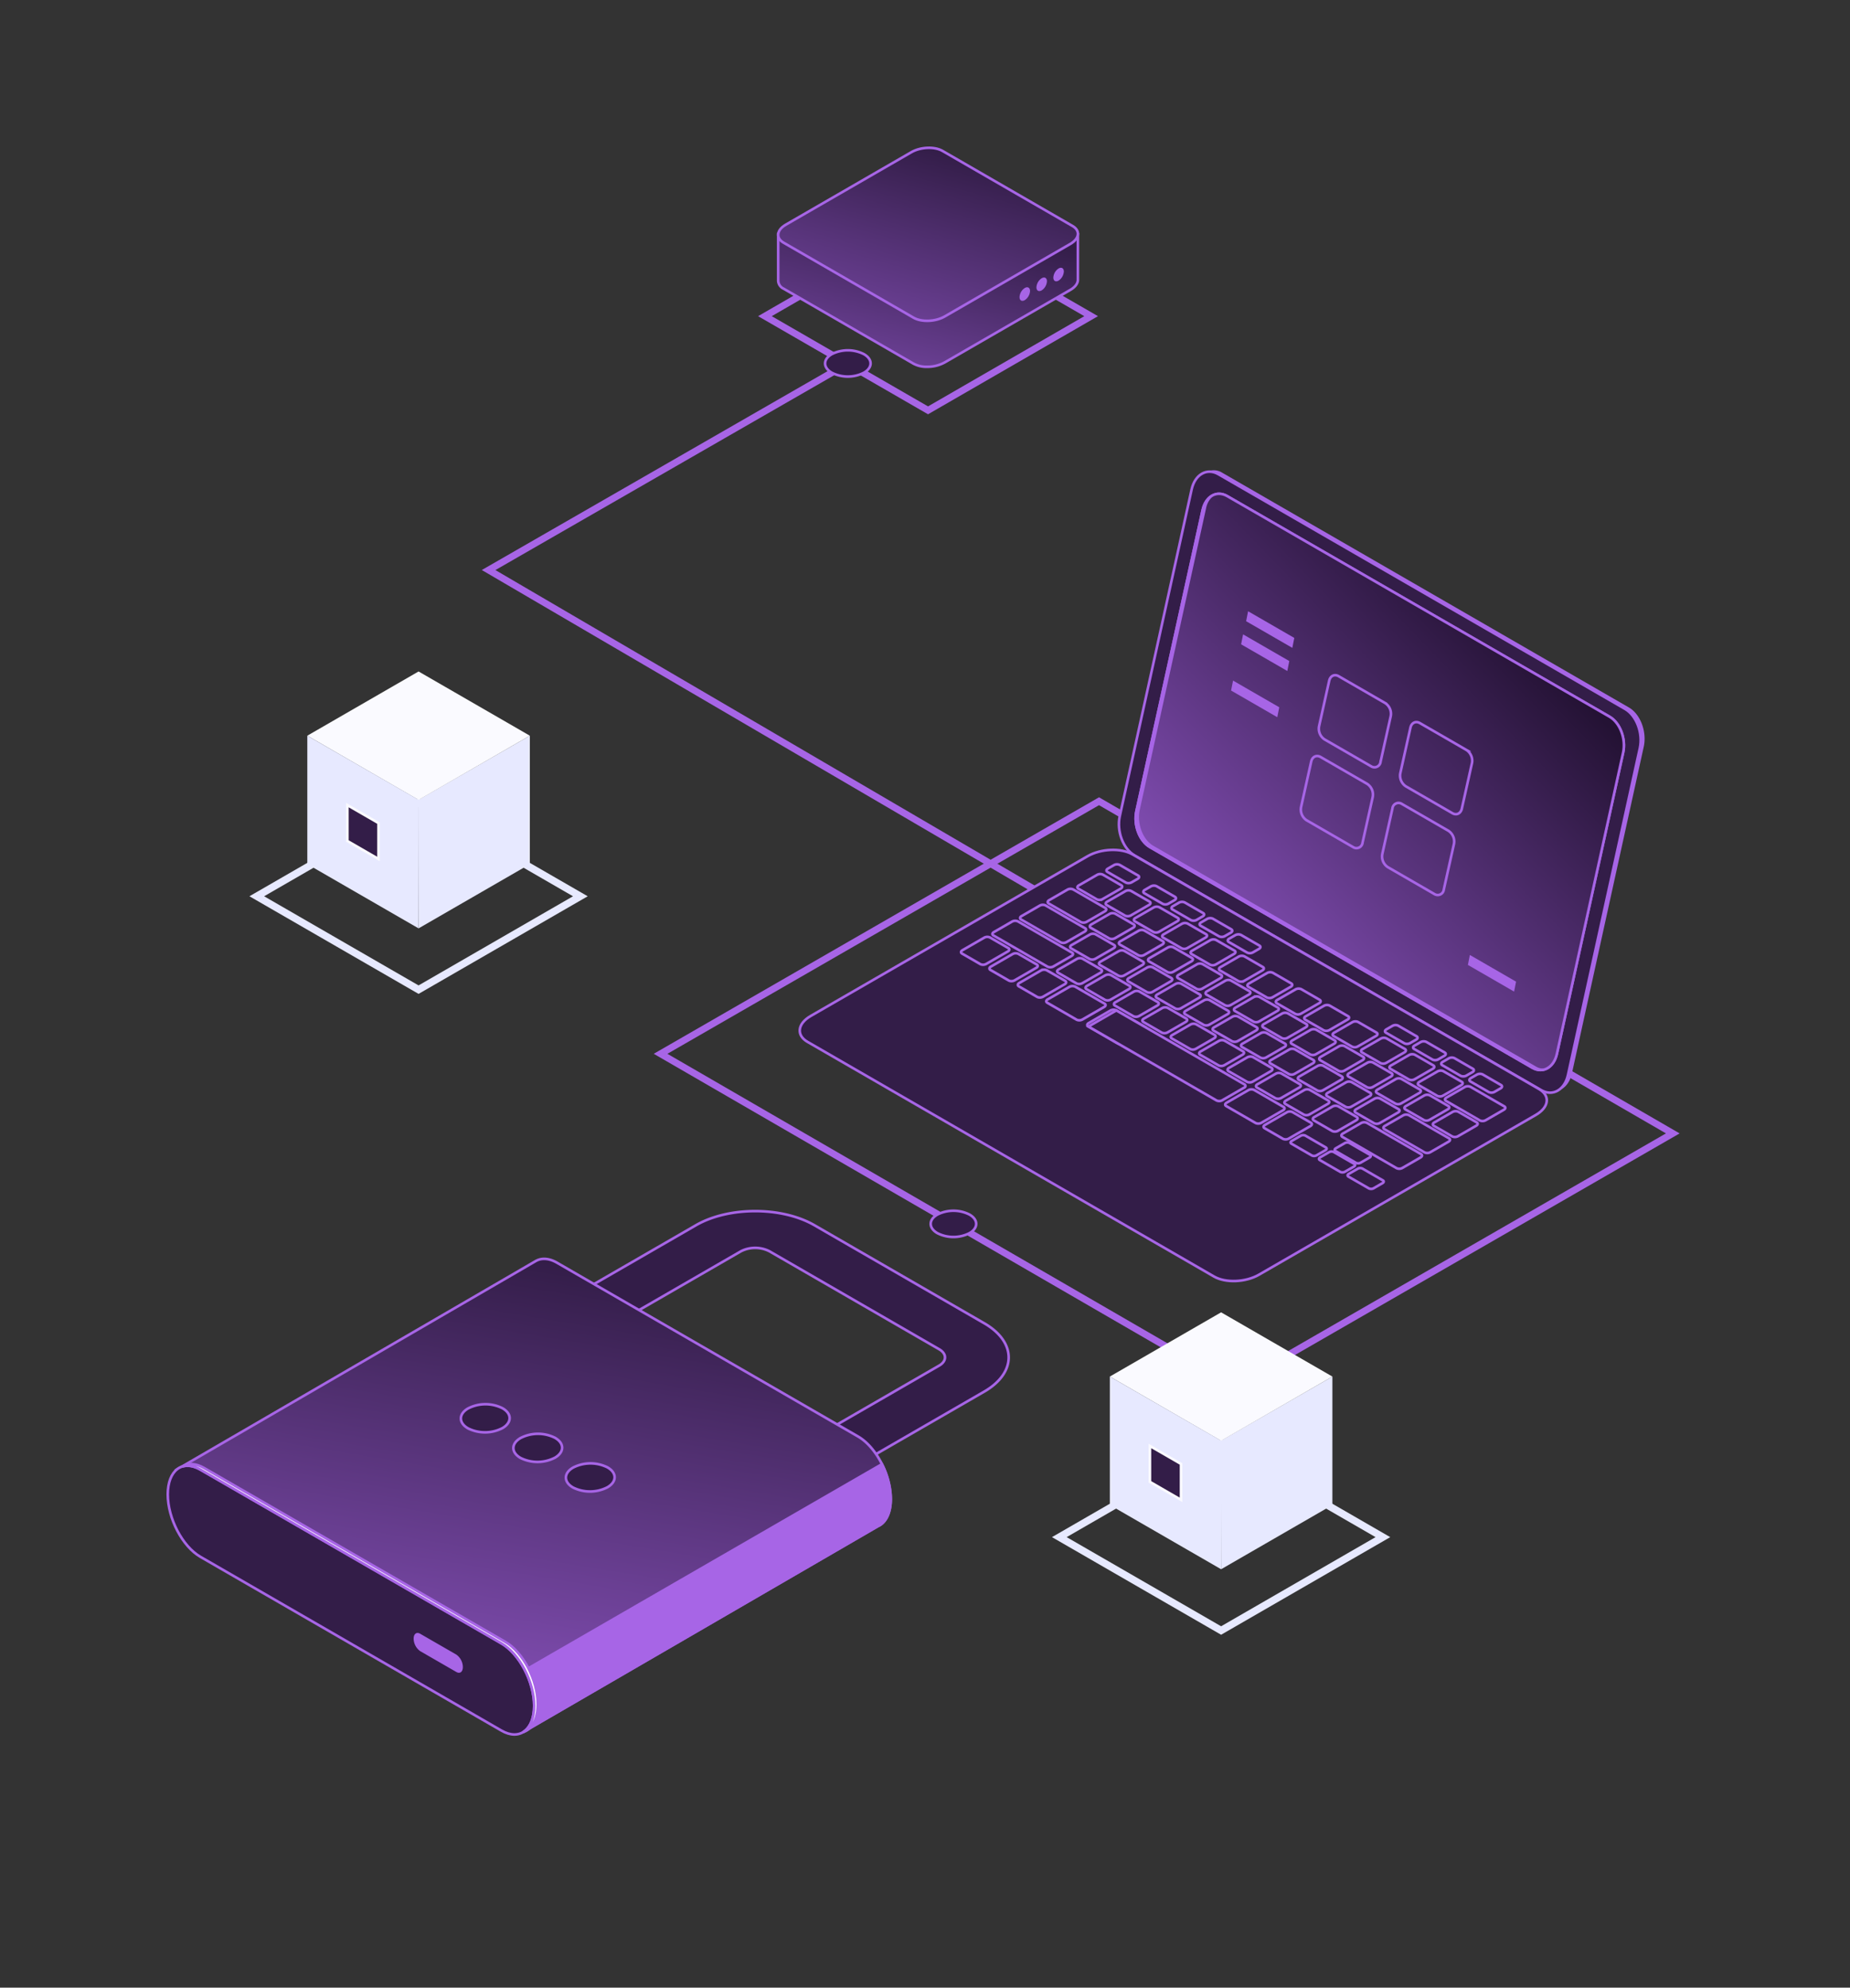 <svg xmlns="http://www.w3.org/2000/svg" xmlns:xlink="http://www.w3.org/1999/xlink" width="710" height="762.98" viewBox="0 0 710 762.98">
  <rect x="0" y="0" width="710" height="762.98" fill="#333333" stroke="none"/>
  <defs>
    <linearGradient id="linear-gradient" x1="0.5" x2="-0.337" y2="1.744" gradientUnits="objectBoundingBox">
      <stop offset="0" stop-color="#331d48"/>
      <stop offset="1" stop-color="#a765e6"/>
    </linearGradient>
    <linearGradient id="linear-gradient-3" x1="0.5" x2="-0.227" y2="0.833" gradientUnits="objectBoundingBox">
      <stop offset="0" stop-color="#241234"/>
      <stop offset="1" stop-color="#a765e6"/>
    </linearGradient>
    <linearGradient id="linear-gradient-4" x2="0.174" y2="1.321" xlink:href="#linear-gradient"/>
  </defs>
  <g id="Group_866" data-name="Group 866" transform="translate(3791 -2597)">
    <g id="Group_864" data-name="Group 864" transform="translate(-1614 -9561)">
      <rect id="Rectangle_509" data-name="Rectangle 509" width="710" height="762.98" transform="translate(-2177 12158)" fill="none"/>
    </g>
    <path id="Path_1000" data-name="Path 1000" d="M336.285,297.456,113.457,168.432,284.35,69.971,507.18,198.993ZM118.705,168.437,336.29,294.424l165.639-95.437L284.344,73Z" transform="translate(-3653.565 2833.076)" fill="#a765e6"/>
    <path id="Path_1456" data-name="Path 1456" d="M275.986,284.158l-.66-.387L39.005,145.5,178.83,65.064l1.311,2.273L44.235,145.52l231.757,135.6,70.344-40.733,1.316,2.273Z" transform="translate(-3645.101 2670.307)" fill="#a765e6"/>
    <path id="Path_1427" data-name="Path 1427" d="M169.369,139.806a13.649,13.649,0,0,1-12.345,0c-3.408-1.97-3.408-5.16,0-7.127a13.649,13.649,0,0,1,12.345,0C172.777,134.645,172.777,137.836,169.369,139.806Z" transform="translate(-3588.282 2930.547)" fill="#331d48" stroke="#a765e6" stroke-width="1"/>
    <g id="Group_507" data-name="Group 507" transform="translate(-3500.064 2653.74)">
      <path id="Path_1500" data-name="Path 1500" d="M145.144,119.293,79.915,81.631l65.226-37.659,65.226,37.659ZM85.163,81.631l59.98,34.63,59.973-34.63L145.141,47Z" transform="translate(-79.915 -17.008)" fill="#a765e6"/>
      <g id="Group_506" data-name="Group 506" transform="translate(7.711)">
        <path id="Union_7" data-name="Union 7" d="M51.965,58.579,2.062,29.77A3.547,3.547,0,0,1,0,26.786c0-.055,0-.113,0-.166,0-.02,0-.038,0-.057V8.855l38.649.021,12.45-7.19.183-.1,0,0,.179-.1a.184.184,0,0,0,.025-.013l.16-.08c.015-.008.029-.016.044-.023l.141-.068c.022-.011.044-.02.067-.031l.12-.057.088-.039c.032-.013.065-.028.1-.042l.115-.049.069-.029L52.542,1a.394.394,0,0,0,.039-.016c.058-.021.117-.044.176-.067l.005,0c3.4-1.285,7.679-1.228,10.3.284L76.4,8.9l38.611.023V26.139c.113,1.42-.872,2.948-2.909,4.124L63.916,58.08a13.867,13.867,0,0,1-6.763,1.693A10.563,10.563,0,0,1,51.965,58.579Z" transform="translate(0.008 24.29)" stroke="#a765e6" stroke-width="1" fill="url(#linear-gradient)"/>
        <path id="Path_1505" data-name="Path 1505" d="M134.864,98.791,84.958,69.98c-3.064-1.77-2.68-4.86.858-6.9L134,35.257c3.538-2.042,8.887-2.263,11.951-.5L195.86,63.576c3.061,1.768,2.677,4.857-.858,6.9L146.813,98.3C143.277,100.338,137.928,100.561,134.864,98.791Z" transform="translate(-82.89 -33.568)" stroke="#a765e6" stroke-width="1" fill="url(#linear-gradient)"/>
        <g id="Group_504" data-name="Group 504" transform="translate(92.635 46.045)">
          <path id="Path_1507" data-name="Path 1507" d="M122.661,55.662a4.461,4.461,0,0,1-2.016,3.494c-1.112.64-2.014.119-2.014-1.166a4.457,4.457,0,0,1,2.014-3.491C121.759,53.855,122.661,54.376,122.661,55.662Z" transform="translate(-118.631 -46.735)" fill="#a765e6"/>
          <path id="Path_1508" data-name="Path 1508" d="M125.163,54.218a4.457,4.457,0,0,1-2.014,3.491c-1.115.643-2.016.122-2.016-1.164a4.453,4.453,0,0,1,2.016-3.491C124.261,52.411,125.163,52.932,125.163,54.218Z" transform="translate(-114.648 -49.034)" fill="#a765e6"/>
          <path id="Path_1509" data-name="Path 1509" d="M127.668,52.773a4.46,4.46,0,0,1-2.016,3.491c-1.114.643-2.016.122-2.016-1.164a4.453,4.453,0,0,1,2.016-3.491C126.763,50.966,127.668,51.487,127.668,52.773Z" transform="translate(-110.665 -51.334)" fill="#a765e6"/>
        </g>
      </g>
      <path id="Path_1513" data-name="Path 1513" d="M104.74,72.16a13.633,13.633,0,0,1-12.345,0c-3.408-1.967-3.408-5.158,0-7.125a13.633,13.633,0,0,1,12.345,0C108.148,67,108.148,70.193,104.74,72.16Z" transform="translate(-64.118 14.17)" fill="#331d48" stroke="#a765e6" stroke-width="1"/>
    </g>
    <g id="Group_862" data-name="Group 862" transform="translate(-3484.07 2777.518)">
      <g id="Group_398" data-name="Group 398">
        <path id="Path_1005" data-name="Path 1005" d="M344.393,259.156,188.356,169.069c-4.414-2.55-6.962-9.307-5.689-15.1L210.237,28.587c1.273-5.79,5.881-8.416,10.295-5.868l156.039,90.09c4.414,2.548,6.962,9.307,5.689,15.1L354.69,253.289C353.417,259.079,348.809,261.707,344.393,259.156Z" transform="translate(-59.846 -21.209)" fill="#331d48" stroke="#a765e6" stroke-width="1"/>
        <path id="Path_1006" data-name="Path 1006" d="M357.464,112.588,201.426,22.5a6.165,6.165,0,0,0-6.143-.27,6.421,6.421,0,0,1,4.645.816l156.039,90.087c4.414,2.55,6.962,9.31,5.689,15.1L334.086,253.618a8.783,8.783,0,0,1-4.152,6.135c2.633-.575,4.834-2.965,5.65-6.684l27.569-125.383C364.426,121.9,361.878,115.136,357.464,112.588Z" transform="translate(-39.242 -21.538)" fill="#a765e6"/>
        <path id="Path_1007" data-name="Path 1007" d="M337.071,245.34l-146.75-84.686c-4.041-2.33-6.371-8.517-5.207-13.814l25.413-115.56c1.164-5.3,5.383-7.7,9.421-5.37L366.7,110.6c4.038,2.33,6.368,8.517,5.2,13.814L346.492,239.97C345.328,245.268,341.111,247.673,337.071,245.34Z" transform="translate(-55.906 -15.998)" fill="#fff" stroke="#a765e6" stroke-width="1"/>
        <path id="Path_1008" data-name="Path 1008" d="M337.071,245.34l-146.75-84.686c-4.041-2.33-6.371-8.517-5.207-13.814l25.413-115.56c1.164-5.3,5.383-7.7,9.421-5.37L366.7,110.6c4.038,2.33,6.368,8.517,5.2,13.814L346.492,239.97C345.328,245.268,341.111,247.673,337.071,245.34Z" transform="translate(-55.906 -15.998)" stroke="#a765e6" stroke-width="1" fill="url(#linear-gradient-3)"/>
        <path id="Path_1009" data-name="Path 1009" d="M338.351,244.716,191.6,160.031c-4.038-2.33-6.368-8.517-5.2-13.814l25.413-115.56a8.125,8.125,0,0,1,3.7-5.572c-2.325.6-4.248,2.778-4.976,6.093l-25.413,115.56c-1.164,5.3,1.166,11.484,5.207,13.814l146.75,84.686a5.64,5.64,0,0,0,5.725.2A5.851,5.851,0,0,1,338.351,244.716Z" transform="translate(-55.906 -15.895)" fill="#a765e6"/>
        <path id="Path_1014" data-name="Path 1014" d="M294.095,241.547l-156.036-90.09c-4.414-2.548-3.862-7,1.236-9.942l106.25-61.323c5.1-2.942,12.806-3.263,17.223-.713L418.8,169.566c4.414,2.55,3.862,7-1.236,9.945l-106.25,61.323C306.219,243.776,298.511,244.094,294.095,241.547Z" transform="translate(-135.078 67.954)" fill="#331d48" stroke="#a765e6" stroke-width="1"/>
        <g id="Group_396" data-name="Group 396" transform="translate(61.903 151.26)">
          <path id="Path_1016" data-name="Path 1016" d="M166.4,101.12l-7.06-4.074c-.565-.329-.495-.9.161-1.278l8.333-4.81a2.457,2.457,0,0,1,2.211-.093l7.06,4.077c.568.327.5.9-.158,1.278l-8.335,4.81A2.449,2.449,0,0,1,166.4,101.12Z" transform="translate(-158.962 -62.794)" fill="#331d48" stroke="#a765e6" stroke-width="1"/>
          <path id="Path_1017" data-name="Path 1017" d="M170.611,103.549l-7.06-4.077c-.568-.327-.5-.9.158-1.275l8.333-4.813a2.471,2.471,0,0,1,2.213-.091l7.06,4.077c.565.327.5.9-.161,1.275l-8.333,4.813A2.465,2.465,0,0,1,170.611,103.549Z" transform="translate(-152.266 -58.927)" fill="#331d48" stroke="#a765e6" stroke-width="1"/>
          <path id="Path_1018" data-name="Path 1018" d="M174.816,105.979l-7.058-4.077c-.568-.327-.5-.9.158-1.278l8.333-4.81a2.457,2.457,0,0,1,2.211-.091l7.06,4.074c.568.329.5.9-.158,1.278l-8.333,4.81A2.463,2.463,0,0,1,174.816,105.979Z" transform="translate(-145.569 -55.061)" fill="#331d48" stroke="#a765e6" stroke-width="1"/>
          <path id="Path_1019" data-name="Path 1019" d="M180.634,103.5l-7.058-4.077c-.568-.327-.5-.9.158-1.275l7-4.041a2.465,2.465,0,0,1,2.211-.091L190,98.091c.568.327.5.9-.158,1.275l-7,4.041A2.471,2.471,0,0,1,180.634,103.5Z" transform="translate(-136.308 -57.78)" fill="#331d48" stroke="#a765e6" stroke-width="1"/>
          <path id="Path_1020" data-name="Path 1020" d="M184.842,105.928l-7.06-4.077c-.568-.327-.495-.9.158-1.278l7-4.038a2.454,2.454,0,0,1,2.213-.091l7.06,4.074c.565.329.5.9-.161,1.278l-7,4.038A2.457,2.457,0,0,1,184.842,105.928Z" transform="translate(-129.612 -53.914)" fill="#331d48" stroke="#a765e6" stroke-width="1"/>
          <path id="Path_1021" data-name="Path 1021" d="M189.049,108.355l-7.06-4.074c-.568-.327-.5-.9.158-1.278l7-4.038a2.458,2.458,0,0,1,2.211-.093l7.06,4.077c.568.327.5.9-.158,1.278l-7,4.038A2.449,2.449,0,0,1,189.049,108.355Z" transform="translate(-122.915 -50.048)" fill="#331d48" stroke="#a765e6" stroke-width="1"/>
          <path id="Path_1022" data-name="Path 1022" d="M193.255,110.784l-7.06-4.077c-.565-.327-.5-.9.161-1.275l7-4.038a2.457,2.457,0,0,1,2.211-.093l7.06,4.077c.568.327.495.9-.158,1.275l-7,4.041A2.462,2.462,0,0,1,193.255,110.784Z" transform="translate(-116.219 -46.181)" fill="#331d48" stroke="#a765e6" stroke-width="1"/>
          <path id="Path_1023" data-name="Path 1023" d="M197.462,113.213l-7.06-4.077c-.568-.327-.5-.9.158-1.275l7-4.041a2.463,2.463,0,0,1,2.213-.091l7.06,4.077c.565.327.495.9-.161,1.275l-7,4.038A2.457,2.457,0,0,1,197.462,113.213Z" transform="translate(-109.523 -42.315)" fill="#331d48" stroke="#a765e6" stroke-width="1"/>
          <path id="Path_1024" data-name="Path 1024" d="M201.67,115.643l-7.06-4.077c-.568-.327-.5-.9.158-1.278l7-4.038a2.449,2.449,0,0,1,2.211-.091l7.06,4.074c.568.329.5.9-.158,1.278l-7,4.038A2.458,2.458,0,0,1,201.67,115.643Z" transform="translate(-102.827 -38.449)" fill="#331d48" stroke="#a765e6" stroke-width="1"/>
          <path id="Path_1025" data-name="Path 1025" d="M205.874,118.07,198.814,114c-.565-.329-.5-.9.161-1.278l7-4.038a2.458,2.458,0,0,1,2.211-.093l7.06,4.077c.568.327.5.9-.158,1.278l-7,4.038A2.454,2.454,0,0,1,205.874,118.07Z" transform="translate(-96.13 -34.583)" fill="#331d48" stroke="#a765e6" stroke-width="1"/>
          <path id="Path_1026" data-name="Path 1026" d="M210.082,120.5l-7.06-4.077c-.568-.327-.5-.9.158-1.275l7-4.041a2.471,2.471,0,0,1,2.213-.091l7.06,4.077c.565.327.5.9-.161,1.275l-7,4.041A2.465,2.465,0,0,1,210.082,120.5Z" transform="translate(-89.434 -30.717)" fill="#331d48" stroke="#a765e6" stroke-width="1"/>
          <path id="Path_1027" data-name="Path 1027" d="M214.29,122.929l-7.06-4.077c-.568-.327-.5-.9.158-1.278l7-4.038a2.449,2.449,0,0,1,2.211-.091l7.06,4.074c.568.329.5.9-.158,1.278l-7,4.038A2.458,2.458,0,0,1,214.29,122.929Z" transform="translate(-82.738 -26.851)" fill="#331d48" stroke="#a765e6" stroke-width="1"/>
          <path id="Path_1028" data-name="Path 1028" d="M218.494,125.356l-7.06-4.074c-.565-.329-.495-.9.161-1.278l7-4.038a2.457,2.457,0,0,1,2.211-.093l7.06,4.077c.568.327.5.9-.158,1.278l-7,4.038A2.454,2.454,0,0,1,218.494,125.356Z" transform="translate(-76.042 -22.985)" fill="#331d48" stroke="#a765e6" stroke-width="1"/>
          <path id="Path_1029" data-name="Path 1029" d="M186.835,102.348l-7.06-4.077c-.568-.327-.5-.9.158-1.275l7-4.038a2.458,2.458,0,0,1,2.211-.093l7.06,4.077c.568.327.5.9-.158,1.278l-7,4.038A2.457,2.457,0,0,1,186.835,102.348Z" transform="translate(-126.442 -59.61)" fill="#331d48" stroke="#a765e6" stroke-width="1"/>
          <path id="Path_1030" data-name="Path 1030" d="M182.563,99.883l-7.06-4.074c-.565-.329-.495-.9.161-1.278l7-4.038a2.457,2.457,0,0,1,2.211-.093l7.06,4.077c.568.327.5.9-.158,1.278l-7,4.038A2.454,2.454,0,0,1,182.563,99.883Z" transform="translate(-133.238 -63.534)" fill="#331d48" stroke="#a765e6" stroke-width="1"/>
          <path id="Path_1031" data-name="Path 1031" d="M183.291,100.3l-15.206-8.779c-.568-.327-.5-.9.158-1.278l7-4.038a2.463,2.463,0,0,1,2.213-.091l15.2,8.779c.568.327.5.9-.158,1.278l-7,4.038A2.449,2.449,0,0,1,183.291,100.3Z" transform="translate(-145.048 -70.352)" fill="#331d48" stroke="#a765e6" stroke-width="1"/>
          <path id="Path_1032" data-name="Path 1032" d="M184.52,96.285,172.18,89.16c-.568-.327-.5-.9.158-1.278l7-4.038a2.454,2.454,0,0,1,2.213-.091l12.34,7.122c.565.329.5.9-.161,1.278l-7,4.038A2.458,2.458,0,0,1,184.52,96.285Z" transform="translate(-138.53 -74.116)" fill="#331d48" stroke="#a765e6" stroke-width="1"/>
          <path id="Path_1033" data-name="Path 1033" d="M191.039,104.777l-7.06-4.077c-.565-.327-.5-.9.161-1.275l7-4.041a2.457,2.457,0,0,1,2.211-.091l7.06,4.077c.568.327.5.9-.158,1.275l-7,4.041A2.471,2.471,0,0,1,191.039,104.777Z" transform="translate(-119.745 -55.744)" fill="#331d48" stroke="#a765e6" stroke-width="1"/>
          <path id="Path_1034" data-name="Path 1034" d="M195.247,107.207l-7.06-4.077c-.568-.327-.5-.9.158-1.278l7-4.038a2.454,2.454,0,0,1,2.213-.091l7.06,4.074c.565.329.5.9-.161,1.278l-7,4.038A2.457,2.457,0,0,1,195.247,107.207Z" transform="translate(-113.049 -51.878)" fill="#331d48" stroke="#a765e6" stroke-width="1"/>
          <path id="Path_1035" data-name="Path 1035" d="M199.455,109.634l-7.06-4.074c-.568-.329-.5-.9.158-1.278l7-4.038a2.458,2.458,0,0,1,2.211-.093l7.06,4.077c.568.327.495.9-.158,1.278l-7,4.038A2.449,2.449,0,0,1,199.455,109.634Z" transform="translate(-106.353 -48.012)" fill="#331d48" stroke="#a765e6" stroke-width="1"/>
          <path id="Path_1036" data-name="Path 1036" d="M203.659,112.063l-7.06-4.077c-.565-.327-.5-.9.161-1.275l7-4.041a2.465,2.465,0,0,1,2.211-.091l7.06,4.077c.568.327.5.9-.158,1.275l-7,4.041A2.471,2.471,0,0,1,203.659,112.063Z" transform="translate(-99.656 -44.145)" fill="#331d48" stroke="#a765e6" stroke-width="1"/>
          <path id="Path_1037" data-name="Path 1037" d="M207.867,114.493l-7.06-4.077c-.568-.327-.5-.9.158-1.278l7-4.038a2.449,2.449,0,0,1,2.211-.091l7.06,4.074c.568.329.5.9-.158,1.278l-7,4.038A2.457,2.457,0,0,1,207.867,114.493Z" transform="translate(-92.96 -40.28)" fill="#331d48" stroke="#a765e6" stroke-width="1"/>
          <path id="Path_1038" data-name="Path 1038" d="M212.075,116.92l-7.06-4.074c-.568-.329-.5-.9.158-1.278l7-4.038a2.457,2.457,0,0,1,2.211-.093l7.06,4.077c.568.327.5.9-.158,1.278l-7,4.038A2.449,2.449,0,0,1,212.075,116.92Z" transform="translate(-86.264 -36.414)" fill="#331d48" stroke="#a765e6" stroke-width="1"/>
          <path id="Path_1039" data-name="Path 1039" d="M216.28,119.349l-7.06-4.077c-.565-.327-.495-.9.158-1.275l7-4.041a2.471,2.471,0,0,1,2.213-.091l7.06,4.077c.565.327.5.9-.161,1.275l-7,4.041A2.457,2.457,0,0,1,216.28,119.349Z" transform="translate(-79.568 -32.547)" fill="#331d48" stroke="#a765e6" stroke-width="1"/>
          <path id="Path_1040" data-name="Path 1040" d="M220.487,121.778l-7.06-4.077c-.568-.327-.495-.9.158-1.278l7-4.038a2.457,2.457,0,0,1,2.211-.091l7.06,4.077c.568.327.5.9-.158,1.275l-7,4.038A2.457,2.457,0,0,1,220.487,121.778Z" transform="translate(-72.871 -28.681)" fill="#331d48" stroke="#a765e6" stroke-width="1"/>
          <path id="Path_1041" data-name="Path 1041" d="M224.693,124.208l-7.06-4.077c-.565-.327-.5-.9.161-1.278l7-4.038a2.449,2.449,0,0,1,2.211-.091l7.06,4.074c.568.327.5.9-.158,1.278l-7,4.038A2.463,2.463,0,0,1,224.693,124.208Z" transform="translate(-66.175 -24.815)" fill="#331d48" stroke="#a765e6" stroke-width="1"/>
          <path id="Path_1042" data-name="Path 1042" d="M237.3,131.483l-15.406-8.893c-.565-.329-.495-.9.161-1.278l7-4.038a2.457,2.457,0,0,1,2.211-.093l15.406,8.9c.565.327.5.9-.161,1.278l-7,4.038A2.457,2.457,0,0,1,237.3,131.483Z" transform="translate(-59.396 -20.901)" fill="#331d48" stroke="#a765e6" stroke-width="1"/>
          <path id="Path_1043" data-name="Path 1043" d="M244.012,125.9l-13-7.506c-.565-.329-.5-.9.158-1.278l7-4.038a2.463,2.463,0,0,1,2.213-.093l13,7.509c.568.327.5.9-.158,1.275l-7,4.038A2.458,2.458,0,0,1,244.012,125.9Z" transform="translate(-44.883 -27.576)" fill="#331d48" stroke="#a765e6" stroke-width="1"/>
          <path id="Path_1044" data-name="Path 1044" d="M198.407,104.3l-7.06-4.077c-.568-.327-.5-.9.158-1.278l7-4.038a2.454,2.454,0,0,1,2.213-.091l7.06,4.074c.565.329.5.9-.161,1.278l-7,4.038A2.457,2.457,0,0,1,198.407,104.3Z" transform="translate(-108.019 -56.501)" fill="#331d48" stroke="#a765e6" stroke-width="1"/>
          <path id="Path_1045" data-name="Path 1045" d="M194.1,101.814l-7.06-4.077c-.568-.327-.5-.9.158-1.278l7-4.038a2.449,2.449,0,0,1,2.211-.091l7.06,4.074c.568.329.5.9-.158,1.278l-7,4.038A2.458,2.458,0,0,1,194.1,101.814Z" transform="translate(-114.881 -60.463)" fill="#331d48" stroke="#a765e6" stroke-width="1"/>
          <path id="Path_1046" data-name="Path 1046" d="M189.786,99.323l-7.06-4.074c-.568-.329-.5-.9.158-1.278l7-4.038a2.457,2.457,0,0,1,2.211-.093l7.06,4.077c.568.327.5.9-.158,1.278l-7,4.038A2.449,2.449,0,0,1,189.786,99.323Z" transform="translate(-121.744 -64.425)" fill="#331d48" stroke="#a765e6" stroke-width="1"/>
          <path id="Path_1047" data-name="Path 1047" d="M185.472,96.834l-7.06-4.074c-.565-.329-.5-.9.161-1.278l7-4.038a2.457,2.457,0,0,1,2.211-.093l7.06,4.077c.568.327.495.9-.158,1.278l-7,4.038A2.454,2.454,0,0,1,185.472,96.834Z" transform="translate(-128.607 -68.387)" fill="#331d48" stroke="#a765e6" stroke-width="1"/>
          <path id="Path_1048" data-name="Path 1048" d="M202.615,106.73l-7.06-4.074c-.568-.327-.5-.9.158-1.278l7-4.038a2.458,2.458,0,0,1,2.211-.093l7.06,4.077c.568.327.5.9-.158,1.278l-7,4.038A2.449,2.449,0,0,1,202.615,106.73Z" transform="translate(-101.323 -52.635)" fill="#331d48" stroke="#a765e6" stroke-width="1"/>
          <path id="Path_1049" data-name="Path 1049" d="M206.819,109.159l-7.06-4.077c-.565-.327-.495-.9.161-1.275l7-4.041a2.465,2.465,0,0,1,2.211-.091l7.06,4.077c.568.327.5.9-.158,1.275l-7,4.041A2.462,2.462,0,0,1,206.819,109.159Z" transform="translate(-94.626 -48.768)" fill="#331d48" stroke="#a765e6" stroke-width="1"/>
          <path id="Path_1050" data-name="Path 1050" d="M211.027,111.588l-7.06-4.077c-.568-.327-.5-.9.158-1.275l7-4.041a2.463,2.463,0,0,1,2.213-.091l7.06,4.077c.565.327.5.9-.161,1.275l-7,4.038A2.458,2.458,0,0,1,211.027,111.588Z" transform="translate(-87.93 -44.902)" fill="#331d48" stroke="#a765e6" stroke-width="1"/>
          <path id="Path_1051" data-name="Path 1051" d="M215.235,114.015l-7.06-4.074c-.568-.327-.5-.9.158-1.278l7-4.038a2.449,2.449,0,0,1,2.211-.091l7.06,4.074c.568.327.5.9-.158,1.278l-7,4.038A2.449,2.449,0,0,1,215.235,114.015Z" transform="translate(-81.234 -41.036)" fill="#331d48" stroke="#a765e6" stroke-width="1"/>
          <path id="Path_1052" data-name="Path 1052" d="M219.44,116.445l-7.06-4.074c-.565-.329-.5-.9.161-1.278l7-4.038a2.457,2.457,0,0,1,2.211-.093l7.06,4.077c.568.327.495.9-.158,1.278l-7,4.038A2.462,2.462,0,0,1,219.44,116.445Z" transform="translate(-74.537 -37.17)" fill="#331d48" stroke="#a765e6" stroke-width="1"/>
          <path id="Path_1053" data-name="Path 1053" d="M223.647,118.874l-7.06-4.077c-.568-.327-.5-.9.158-1.275l7-4.041a2.463,2.463,0,0,1,2.213-.091l7.058,4.077c.568.327.5.9-.158,1.275l-7,4.041A2.465,2.465,0,0,1,223.647,118.874Z" transform="translate(-67.841 -33.304)" fill="#331d48" stroke="#a765e6" stroke-width="1"/>
          <path id="Path_1054" data-name="Path 1054" d="M227.855,121.3l-7.06-4.077c-.568-.327-.5-.9.158-1.278l7-4.038a2.448,2.448,0,0,1,2.211-.091l7.06,4.074c.568.329.5.9-.158,1.278l-7,4.038A2.458,2.458,0,0,1,227.855,121.3Z" transform="translate(-61.145 -29.438)" fill="#331d48" stroke="#a765e6" stroke-width="1"/>
          <path id="Path_1055" data-name="Path 1055" d="M232.06,123.731,225,119.656c-.565-.329-.5-.9.158-1.278l7-4.038a2.457,2.457,0,0,1,2.211-.093l7.06,4.077c.565.327.5.9-.161,1.278l-7,4.038A2.449,2.449,0,0,1,232.06,123.731Z" transform="translate(-54.448 -25.572)" fill="#331d48" stroke="#a765e6" stroke-width="1"/>
          <path id="Path_1056" data-name="Path 1056" d="M236.267,126.16l-7.06-4.077c-.568-.327-.495-.9.158-1.275l7-4.038a2.458,2.458,0,0,1,2.211-.093l7.06,4.077c.568.327.5.9-.158,1.275l-7,4.041A2.465,2.465,0,0,1,236.267,126.16Z" transform="translate(-47.752 -21.705)" fill="#331d48" stroke="#a765e6" stroke-width="1"/>
          <path id="Path_1057" data-name="Path 1057" d="M196.192,98.294l-7.06-4.074c-.568-.329-.5-.9.158-1.278l7-4.038a2.463,2.463,0,0,1,2.213-.093l7.06,4.077c.565.327.5.9-.161,1.278l-7,4.038A2.449,2.449,0,0,1,196.192,98.294Z" transform="translate(-111.545 -66.063)" fill="#331d48" stroke="#a765e6" stroke-width="1"/>
          <path id="Path_1058" data-name="Path 1058" d="M192.005,95.878l-7.06-4.077c-.565-.327-.5-.9.161-1.278l7-4.038a2.457,2.457,0,0,1,2.211-.091l7.06,4.077c.568.327.5.9-.158,1.275l-7,4.038A2.463,2.463,0,0,1,192.005,95.878Z" transform="translate(-118.208 -69.91)" fill="#331d48" stroke="#a765e6" stroke-width="1"/>
          <path id="Path_1059" data-name="Path 1059" d="M187.822,93.461l-7.06-4.077c-.568-.327-.5-.9.158-1.275l7-4.038a2.458,2.458,0,0,1,2.211-.093l7.06,4.077c.568.327.5.9-.158,1.278l-7,4.038A2.457,2.457,0,0,1,187.822,93.461Z" transform="translate(-124.871 -73.757)" fill="#331d48" stroke="#a765e6" stroke-width="1"/>
          <path id="Path_1060" data-name="Path 1060" d="M183.635,91.046l-7.06-4.077c-.568-.327-.495-.9.158-1.278l7-4.038a2.449,2.449,0,0,1,2.211-.091L193,85.637c.568.329.5.9-.158,1.278l-7,4.038A2.458,2.458,0,0,1,183.635,91.046Z" transform="translate(-131.534 -77.604)" fill="#331d48" stroke="#a765e6" stroke-width="1"/>
          <path id="Path_1061" data-name="Path 1061" d="M187.939,86.9l-7.06-4.077c-.568-.327-.5-.9.158-1.278l2.315-1.335a2.457,2.457,0,0,1,2.211-.091l7.06,4.074c.568.329.495.9-.158,1.278l-2.315,1.335A2.457,2.457,0,0,1,187.939,86.9Z" transform="translate(-124.682 -79.899)" fill="#331d48" stroke="#a765e6" stroke-width="1"/>
          <path id="Path_1062" data-name="Path 1062" d="M193.4,90.052l-7.06-4.074c-.565-.329-.5-.9.161-1.278l2.312-1.335a2.458,2.458,0,0,1,2.211-.093l7.06,4.077c.568.327.5.9-.158,1.278l-2.312,1.335A2.454,2.454,0,0,1,193.4,90.052Z" transform="translate(-115.987 -74.879)" fill="#331d48" stroke="#a765e6" stroke-width="1"/>
          <path id="Path_1063" data-name="Path 1063" d="M197.571,92.46l-7.06-4.077c-.568-.327-.5-.9.158-1.275l2.312-1.337a2.471,2.471,0,0,1,2.213-.091l7.058,4.077c.568.327.5.9-.158,1.275l-2.312,1.335A2.458,2.458,0,0,1,197.571,92.46Z" transform="translate(-109.352 -71.048)" fill="#331d48" stroke="#a765e6" stroke-width="1"/>
          <path id="Path_1064" data-name="Path 1064" d="M201.738,94.865l-7.06-4.074c-.568-.329-.5-.9.158-1.278l2.312-1.335a2.454,2.454,0,0,1,2.213-.091l7.06,4.074c.565.327.495.9-.161,1.278l-2.312,1.335A2.449,2.449,0,0,1,201.738,94.865Z" transform="translate(-102.717 -67.217)" fill="#331d48" stroke="#a765e6" stroke-width="1"/>
          <path id="Path_1065" data-name="Path 1065" d="M205.906,97.273l-7.06-4.077c-.565-.327-.5-.9.161-1.275l2.312-1.337a2.465,2.465,0,0,1,2.211-.091l7.06,4.077c.568.327.5.9-.158,1.275l-2.312,1.337A2.47,2.47,0,0,1,205.906,97.273Z" transform="translate(-96.081 -63.386)" fill="#331d48" stroke="#a765e6" stroke-width="1"/>
          <path id="Path_1066" data-name="Path 1066" d="M229.177,110.707l-7.06-4.074c-.568-.329-.5-.9.158-1.278l2.315-1.335a2.457,2.457,0,0,1,2.211-.093l7.06,4.077c.568.329.5.9-.158,1.278l-2.315,1.335A2.449,2.449,0,0,1,229.177,110.707Z" transform="translate(-59.038 -42)" fill="#331d48" stroke="#a765e6" stroke-width="1"/>
          <path id="Path_1067" data-name="Path 1067" d="M233.345,113.115l-7.06-4.077c-.565-.327-.5-.9.161-1.275l2.312-1.337a2.465,2.465,0,0,1,2.211-.091l7.06,4.077c.568.327.5.9-.158,1.275l-2.312,1.335A2.463,2.463,0,0,1,233.345,113.115Z" transform="translate(-52.403 -38.168)" fill="#331d48" stroke="#a765e6" stroke-width="1"/>
          <path id="Path_1068" data-name="Path 1068" d="M237.515,115.52l-7.06-4.074c-.568-.327-.5-.9.158-1.278l2.312-1.335a2.449,2.449,0,0,1,2.211-.091l7.06,4.074c.568.329.5.9-.158,1.278l-2.312,1.335A2.449,2.449,0,0,1,237.515,115.52Z" transform="translate(-45.768 -34.338)" fill="#331d48" stroke="#a765e6" stroke-width="1"/>
          <path id="Path_1069" data-name="Path 1069" d="M241.682,117.928l-7.06-4.077c-.568-.327-.5-.9.158-1.275l2.312-1.337a2.471,2.471,0,0,1,2.213-.091l7.06,4.077c.565.327.5.9-.161,1.275l-2.312,1.337A2.465,2.465,0,0,1,241.682,117.928Z" transform="translate(-39.132 -30.507)" fill="#331d48" stroke="#a765e6" stroke-width="1"/>
          <path id="Path_1070" data-name="Path 1070" d="M200.4,100.723l-7.06-4.077c-.568-.327-.5-.9.158-1.275l7-4.038a2.458,2.458,0,0,1,2.211-.093l7.06,4.077c.568.327.5.9-.158,1.275l-7,4.041A2.457,2.457,0,0,1,200.4,100.723Z" transform="translate(-104.849 -62.197)" fill="#331d48" stroke="#a765e6" stroke-width="1"/>
          <path id="Path_1071" data-name="Path 1071" d="M204.6,103.152l-7.06-4.077c-.565-.327-.5-.9.161-1.275l7-4.041a2.457,2.457,0,0,1,2.211-.091l7.06,4.077c.568.327.5.9-.158,1.275l-7,4.041A2.471,2.471,0,0,1,204.6,103.152Z" transform="translate(-98.152 -58.331)" fill="#331d48" stroke="#a765e6" stroke-width="1"/>
          <path id="Path_1072" data-name="Path 1072" d="M208.812,105.582l-7.06-4.077c-.568-.327-.495-.9.158-1.278l7-4.038a2.454,2.454,0,0,1,2.213-.091l7.06,4.074c.565.329.5.9-.161,1.278l-7,4.038A2.457,2.457,0,0,1,208.812,105.582Z" transform="translate(-91.456 -54.465)" fill="#331d48" stroke="#a765e6" stroke-width="1"/>
          <path id="Path_1073" data-name="Path 1073" d="M213.02,108.009l-7.06-4.074c-.568-.329-.5-.9.158-1.278l7-4.038a2.457,2.457,0,0,1,2.211-.093l7.06,4.077c.568.327.495.9-.158,1.278l-7,4.038A2.449,2.449,0,0,1,213.02,108.009Z" transform="translate(-84.76 -50.599)" fill="#331d48" stroke="#a765e6" stroke-width="1"/>
          <path id="Path_1074" data-name="Path 1074" d="M217.224,110.438l-7.06-4.077c-.565-.327-.5-.9.161-1.275l7-4.041a2.465,2.465,0,0,1,2.211-.091l7.06,4.077c.565.327.5.9-.158,1.275l-7,4.041A2.471,2.471,0,0,1,217.224,110.438Z" transform="translate(-78.063 -46.732)" fill="#331d48" stroke="#a765e6" stroke-width="1"/>
          <path id="Path_1075" data-name="Path 1075" d="M221.432,112.868l-7.06-4.077c-.568-.327-.5-.9.158-1.278l7-4.038a2.449,2.449,0,0,1,2.211-.091l7.06,4.074c.568.329.5.9-.158,1.278l-7,4.038A2.458,2.458,0,0,1,221.432,112.868Z" transform="translate(-71.367 -42.867)" fill="#331d48" stroke="#a765e6" stroke-width="1"/>
          <path id="Path_1076" data-name="Path 1076" d="M225.64,115.295l-7.06-4.074c-.568-.329-.5-.9.158-1.278l7-4.038a2.457,2.457,0,0,1,2.211-.093l7.06,4.077c.568.327.5.9-.158,1.278l-7,4.038A2.449,2.449,0,0,1,225.64,115.295Z" transform="translate(-64.671 -39.001)" fill="#331d48" stroke="#a765e6" stroke-width="1"/>
          <path id="Path_1077" data-name="Path 1077" d="M229.845,117.724l-7.06-4.077c-.568-.327-.5-.9.158-1.275l7-4.041a2.471,2.471,0,0,1,2.213-.091l7.06,4.077c.565.327.495.9-.161,1.275l-7,4.041A2.457,2.457,0,0,1,229.845,117.724Z" transform="translate(-57.975 -35.134)" fill="#331d48" stroke="#a765e6" stroke-width="1"/>
          <path id="Path_1078" data-name="Path 1078" d="M234.052,120.153l-7.06-4.077c-.568-.327-.5-.9.158-1.278l7-4.038a2.457,2.457,0,0,1,2.211-.091l7.06,4.074c.568.329.5.9-.158,1.278l-7,4.038A2.458,2.458,0,0,1,234.052,120.153Z" transform="translate(-51.278 -31.268)" fill="#331d48" stroke="#a765e6" stroke-width="1"/>
          <path id="Path_1079" data-name="Path 1079" d="M184.784,105.892,163.989,93.887c-.565-.327-.5-.9.161-1.275l7-4.041a2.465,2.465,0,0,1,2.211-.091l20.792,12.005c.568.327.5.9-.158,1.275l-7,4.041A2.465,2.465,0,0,1,184.784,105.892Z" transform="translate(-151.566 -66.589)" fill="#331d48" stroke="#a765e6" stroke-width="1"/>
          <path id="Path_1080" data-name="Path 1080" d="M236.462,135.729l-20.792-12c-.568-.329-.5-.9.158-1.278l7-4.038a2.458,2.458,0,0,1,2.211-.093l20.794,12.005c.565.327.495.9-.158,1.278l-7,4.038A2.457,2.457,0,0,1,236.462,135.729Z" transform="translate(-69.301 -19.093)" fill="#331d48" stroke="#a765e6" stroke-width="1"/>
          <path id="Path_1081" data-name="Path 1081" d="M211.2,126.986l-7.06-4.074c-.565-.329-.5-.9.161-1.278l8.333-4.81a2.457,2.457,0,0,1,2.211-.093l7.06,4.077c.568.327.495.9-.158,1.278l-8.333,4.81A2.463,2.463,0,0,1,211.2,126.986Z" transform="translate(-87.646 -21.619)" fill="#331d48" stroke="#a765e6" stroke-width="1"/>
          <path id="Path_1082" data-name="Path 1082" d="M183.257,110.85l-11.293-6.518c-.568-.329-.5-.9.158-1.278l8.335-4.81a2.457,2.457,0,0,1,2.211-.093l11.29,6.521c.568.327.5.9-.158,1.275l-8.333,4.813A2.465,2.465,0,0,1,183.257,110.85Z" transform="translate(-138.874 -51.196)" fill="#331d48" stroke="#a765e6" stroke-width="1"/>
          <path id="Path_1083" data-name="Path 1083" d="M209.751,126.147l-11.29-6.518c-.568-.327-.5-.9.158-1.278l8.333-4.81a2.449,2.449,0,0,1,2.211-.091l11.293,6.518c.568.327.5.9-.158,1.275l-8.335,4.813A2.457,2.457,0,0,1,209.751,126.147Z" transform="translate(-96.697 -26.845)" fill="#331d48" stroke="#a765e6" stroke-width="1"/>
          <path id="Path_1084" data-name="Path 1084" d="M189.325,114.354l-11.293-6.518c-.565-.327-.5-.9.161-1.278l8.333-4.81a2.449,2.449,0,0,1,2.211-.091l11.293,6.518c.565.327.5.9-.161,1.275l-8.333,4.813A2.465,2.465,0,0,1,189.325,114.354Z" transform="translate(-129.212 -45.618)" fill="#331d48" stroke="#a765e6" stroke-width="1"/>
          <path id="Path_1085" data-name="Path 1085" d="M188.532,101.537l49.089,28.342a.672.672,0,0,1,0,1.273l-8.5,4.906a2.432,2.432,0,0,1-2.206,0l-49.089-28.342Z" transform="translate(-128.93 -45.454)" fill="#331d48" stroke="#a765e6" stroke-width="1"/>
          <path id="Path_1086" data-name="Path 1086" d="M221.871,125.068l7.864,4.541c.466.267.407.736-.13,1.045l-3.408,1.97a2.026,2.026,0,0,1-1.814.075l-7.864-4.541c-.464-.27-.407-.736.13-1.047l3.411-1.967A2,2,0,0,1,221.871,125.068Z" transform="translate(-67.84 -8.287)" fill="#331d48" stroke="#a765e6" stroke-width="1"/>
          <path id="Path_1087" data-name="Path 1087" d="M217.63,122.619l7.864,4.541c.464.267.407.736-.13,1.047l-3.411,1.967a2.021,2.021,0,0,1-1.812.075l-7.864-4.541c-.467-.267-.407-.736.13-1.047l3.408-1.967A2.01,2.01,0,0,1,217.63,122.619Z" transform="translate(-74.592 -12.185)" fill="#331d48" stroke="#a765e6" stroke-width="1"/>
          <path id="Path_1088" data-name="Path 1088" d="M213.423,120.189l7.864,4.541c.464.27.407.736-.13,1.047l-3.408,1.967a2.01,2.01,0,0,1-1.814.075l-7.864-4.541c-.464-.267-.407-.736.13-1.045l3.411-1.97A2.021,2.021,0,0,1,213.423,120.189Z" transform="translate(-81.288 -16.05)" fill="#331d48" stroke="#a765e6" stroke-width="1"/>
          <path id="Path_1089" data-name="Path 1089" d="M219.953,121.278l7.864,4.541c.464.267.407.736-.13,1.045l-3.411,1.97a2.021,2.021,0,0,1-1.812.075l-7.864-4.541c-.467-.27-.407-.736.13-1.047l3.408-1.967A2.01,2.01,0,0,1,219.953,121.278Z" transform="translate(-70.894 -14.32)" fill="#331d48" stroke="#a765e6" stroke-width="1"/>
        </g>
        <g id="Group_397" data-name="Group 397" transform="translate(165.54 54.116)">
          <path id="Path_1090" data-name="Path 1090" d="M218.908,56.474,201.175,46.236l.755-3.818,17.733,10.238Z" transform="translate(-195.403 -42.418)" fill="#a765e6"/>
          <path id="Path_1091" data-name="Path 1091" d="M218.166,59.9,200.433,49.659l.756-3.818,17.733,10.238Z" transform="translate(-196.585 -36.968)" fill="#a765e6"/>
          <path id="Path_1092" data-name="Path 1092" d="M251.747,107.381,234.014,97.143l.755-3.818L252.5,103.563Z" transform="translate(-143.129 38.617)" fill="#a765e6"/>
          <path id="Path_1093" data-name="Path 1093" d="M216.681,66.744,198.948,56.506l.755-3.818,17.733,10.238Z" transform="translate(-198.948 -26.07)" fill="#a765e6"/>
        </g>
      </g>
      <g id="Group_519" data-name="Group 519" transform="translate(192.298 78.665)">
        <path id="Path_1535" data-name="Path 1535" d="M232.02,86.857,214.144,76.539a4.925,4.925,0,0,1-2.107-5.057l3.888-17.464c.42-1.879,2.04-2.662,3.623-1.747l17.876,10.321a4.924,4.924,0,0,1,2.107,5.054l-3.89,17.466A2.348,2.348,0,0,1,232.02,86.857Z" transform="translate(-205.029 -51.889)" fill="none" stroke="#a765e6" stroke-width="1"/>
        <path id="Path_1536" data-name="Path 1536" d="M244.05,93.8,226.174,83.483a4.924,4.924,0,0,1-2.107-5.054l3.888-17.466c.42-1.876,2.04-2.659,3.623-1.744l17.876,10.318a4.93,4.93,0,0,1,2.107,5.057l-3.89,17.464C247.253,93.936,245.631,94.718,244.05,93.8Z" transform="translate(-185.878 -40.833)" fill="none" stroke="#a765e6" stroke-width="1"/>
        <path id="Path_1537" data-name="Path 1537" d="M229.354,98.828,211.48,88.51a4.927,4.927,0,0,1-2.11-5.057l3.89-17.464c.417-1.879,2.04-2.662,3.621-1.747l17.876,10.321a4.915,4.915,0,0,1,2.107,5.054l-3.888,17.464A2.35,2.35,0,0,1,229.354,98.828Z" transform="translate(-209.272 -32.834)" fill="none" stroke="#a765e6" stroke-width="1"/>
        <path id="Path_1538" data-name="Path 1538" d="M241.385,105.775,223.51,95.454A4.915,4.915,0,0,1,221.4,90.4l3.888-17.466a2.35,2.35,0,0,1,3.621-1.747l17.876,10.321a4.921,4.921,0,0,1,2.107,5.057l-3.888,17.464A2.349,2.349,0,0,1,241.385,105.775Z" transform="translate(-190.121 -21.777)" fill="none" stroke="#a765e6" stroke-width="1"/>
      </g>
    </g>
    <g id="Group_395" data-name="Group 395" transform="translate(-3726.61 3061.893)">
      <g id="Group_393" data-name="Group 393">
        <g id="Group_391" data-name="Group 391" transform="translate(138.947)">
          <path id="Path_991" data-name="Path 991" d="M431.333,137.306l-17.288-9.98L477.79,90.52c3.013-1.738,3.013-4.567,0-6.305l-65.123-37.6a12.087,12.087,0,0,0-10.919,0L338,83.422l-17.288-9.984,63.744-36.8c12.544-7.244,32.957-7.244,45.5,0l65.123,37.6c12.544,7.241,12.544,19.025,0,26.269Z" transform="translate(-320.713 -31.203)" fill="#331d48" stroke="#a765e6" stroke-width="1"/>
        </g>
        <g id="Group_392" data-name="Group 392" transform="translate(0 18.333)">
          <path id="Path_992" data-name="Path 992" d="M554.079,128.874c0-9.241-5.623-19.978-12.554-23.982l-115.5-66.681c-3.1-1.794-5.939-1.921-8.133-.7l0,0-137.9,80.133,133.354,100.49,135.861-78.855a6.353,6.353,0,0,0,1.2-.7l0,0h0C552.674,136.864,554.079,133.495,554.079,128.874Z" transform="translate(-276.611 -36.71)" stroke="#a765e6" stroke-width="1" fill="url(#linear-gradient-4)"/>
          <path id="Path_993" data-name="Path 993" d="M332.306,163,468.167,84.146a6.349,6.349,0,0,0,1.2-.7l0,0h0c2.267-1.718,3.672-5.087,3.672-9.707a30.775,30.775,0,0,0-3.386-13.356L314.785,149.8Z" transform="translate(-195.572 18.425)" fill="#a765e6" stroke="#a765e6" stroke-width="1"/>
          <path id="Path_994" data-name="Path 994" d="M407.023,162.226l-115.5-66.684c-6.931-4-12.551-14.741-12.551-23.982h0c0-9.245,5.619-13.493,12.551-9.491l115.5,66.684c6.934,4,12.554,14.741,12.554,23.982h0C419.577,161.979,413.957,166.227,407.023,162.226Z" transform="translate(-278.975 18.844)" fill="#331d48" stroke="#a765e6" stroke-width="1"/>
          <path id="Path_995" data-name="Path 995" d="M404.469,128.554l-115.5-66.681c-3.189-1.841-6.089-1.921-8.3-.589,1.984-.6,4.358-.256,6.911,1.218l115.5,66.684c6.934,4,12.554,14.741,12.554,23.982h0c0,4.994-1.651,8.512-4.251,10.077,3.4-1.035,5.639-4.874,5.639-10.706v0C417.02,143.3,411.4,132.559,404.469,128.554Z" transform="translate(-275.03 18.409)" fill="#fff" stroke="#a765e6" stroke-width="1"/>
        </g>
        <path id="Path_996" data-name="Path 996" d="M323.706,94.826l-13.885-8.01a5.99,5.99,0,0,1-2.5-4.781h0c0-1.841,1.118-2.69,2.5-1.891l13.885,8.01a5.989,5.989,0,0,1,2.5,4.78h0C326.209,94.78,325.09,95.625,323.706,94.826Z" transform="translate(-212.959 82.085)" fill="#a765e6"/>
      </g>
      <g id="Group_394" data-name="Group 394" transform="translate(112.49 74.128)">
        <path id="Path_997" data-name="Path 997" d="M328.766,62.618c3.632-2.147,3.6-5.566-.08-7.633a14.61,14.61,0,0,0-13.223.137c-3.629,2.147-3.592,5.563.08,7.633A14.62,14.62,0,0,0,328.766,62.618Z" transform="translate(-312.766 -53.47)" fill="#331d48" stroke="#a765e6" stroke-width="1"/>
        <path id="Path_998" data-name="Path 998" d="M334.819,66.027c3.629-2.144,3.6-5.563-.08-7.633a14.61,14.61,0,0,0-13.223.14c-3.629,2.144-3.592,5.563.08,7.633A14.61,14.61,0,0,0,334.819,66.027Z" transform="translate(-298.668 -45.527)" fill="#331d48" stroke="#a765e6" stroke-width="1"/>
        <path id="Path_999" data-name="Path 999" d="M340.873,69.438c3.629-2.147,3.592-5.566-.08-7.634a14.62,14.62,0,0,0-13.223.136c-3.629,2.147-3.6,5.566.08,7.637A14.62,14.62,0,0,0,340.873,69.438Z" transform="translate(-284.571 -37.583)" fill="#331d48" stroke="#a765e6" stroke-width="1"/>
      </g>
    </g>
    <g id="Group_526" data-name="Group 526" transform="translate(-3387.271 3100.746)">
      <g id="Group_525" data-name="Group 525">
        <path id="Path_1560" data-name="Path 1560" d="M269.225,388.835l-64.911-37.478,64.911-37.478,64.911,37.481Zm-59.27-37.478,59.27,34.219,59.267-34.216-59.267-34.222Z" transform="translate(-204.314 -265.066)" fill="#e7e9ff"/>
        <path id="Path_1561" data-name="Path 1561" d="M270.365,354.515l-42.7,24.655-.086-49.332,42.79-24.632Z" transform="translate(-162.749 -280.552)" fill="#e7e9ff"/>
        <path id="Path_1562" data-name="Path 1562" d="M254.99,345.665l-42.7-24.655,42.7-24.654,42.7,24.655Z" transform="translate(-190.079 -296.356)" fill="#fafaff"/>
        <path id="Path_1563" data-name="Path 1563" d="M254.99,379.17l-42.7-24.655V305.206l42.787,24.654Z" transform="translate(-190.079 -280.552)" fill="#e7e9ff"/>
      </g>
      <path id="Path_1564" data-name="Path 1564" d="M229.751,335.457l-11.944-6.9V314.769l11.944,6.9Z" transform="translate(-180.22 -263.477)" fill="#331d48" stroke="#fafaff" stroke-width="1"/>
    </g>
    <g id="Group_865" data-name="Group 865" transform="translate(-3695.271 2854.746)">
      <g id="Group_525-2" data-name="Group 525">
        <path id="Path_1560-2" data-name="Path 1560" d="M269.225,388.835l-64.911-37.478,64.911-37.478,64.911,37.481Zm-59.27-37.478,59.27,34.219,59.267-34.216-59.267-34.222Z" transform="translate(-204.314 -265.066)" fill="#e7e9ff"/>
        <path id="Path_1561-2" data-name="Path 1561" d="M270.365,354.515l-42.7,24.655-.086-49.332,42.79-24.632Z" transform="translate(-162.749 -280.552)" fill="#e7e9ff"/>
        <path id="Path_1562-2" data-name="Path 1562" d="M254.99,345.665l-42.7-24.655,42.7-24.654,42.7,24.655Z" transform="translate(-190.079 -296.356)" fill="#fafaff"/>
        <path id="Path_1563-2" data-name="Path 1563" d="M254.99,379.17l-42.7-24.655V305.206l42.787,24.654Z" transform="translate(-190.079 -280.552)" fill="#e7e9ff"/>
      </g>
      <path id="Path_1564-2" data-name="Path 1564" d="M229.751,335.457l-11.944-6.9V314.769l11.944,6.9Z" transform="translate(-180.22 -263.477)" fill="#331d48" stroke="#fafaff" stroke-width="1"/>
    </g>
  </g>
</svg>
